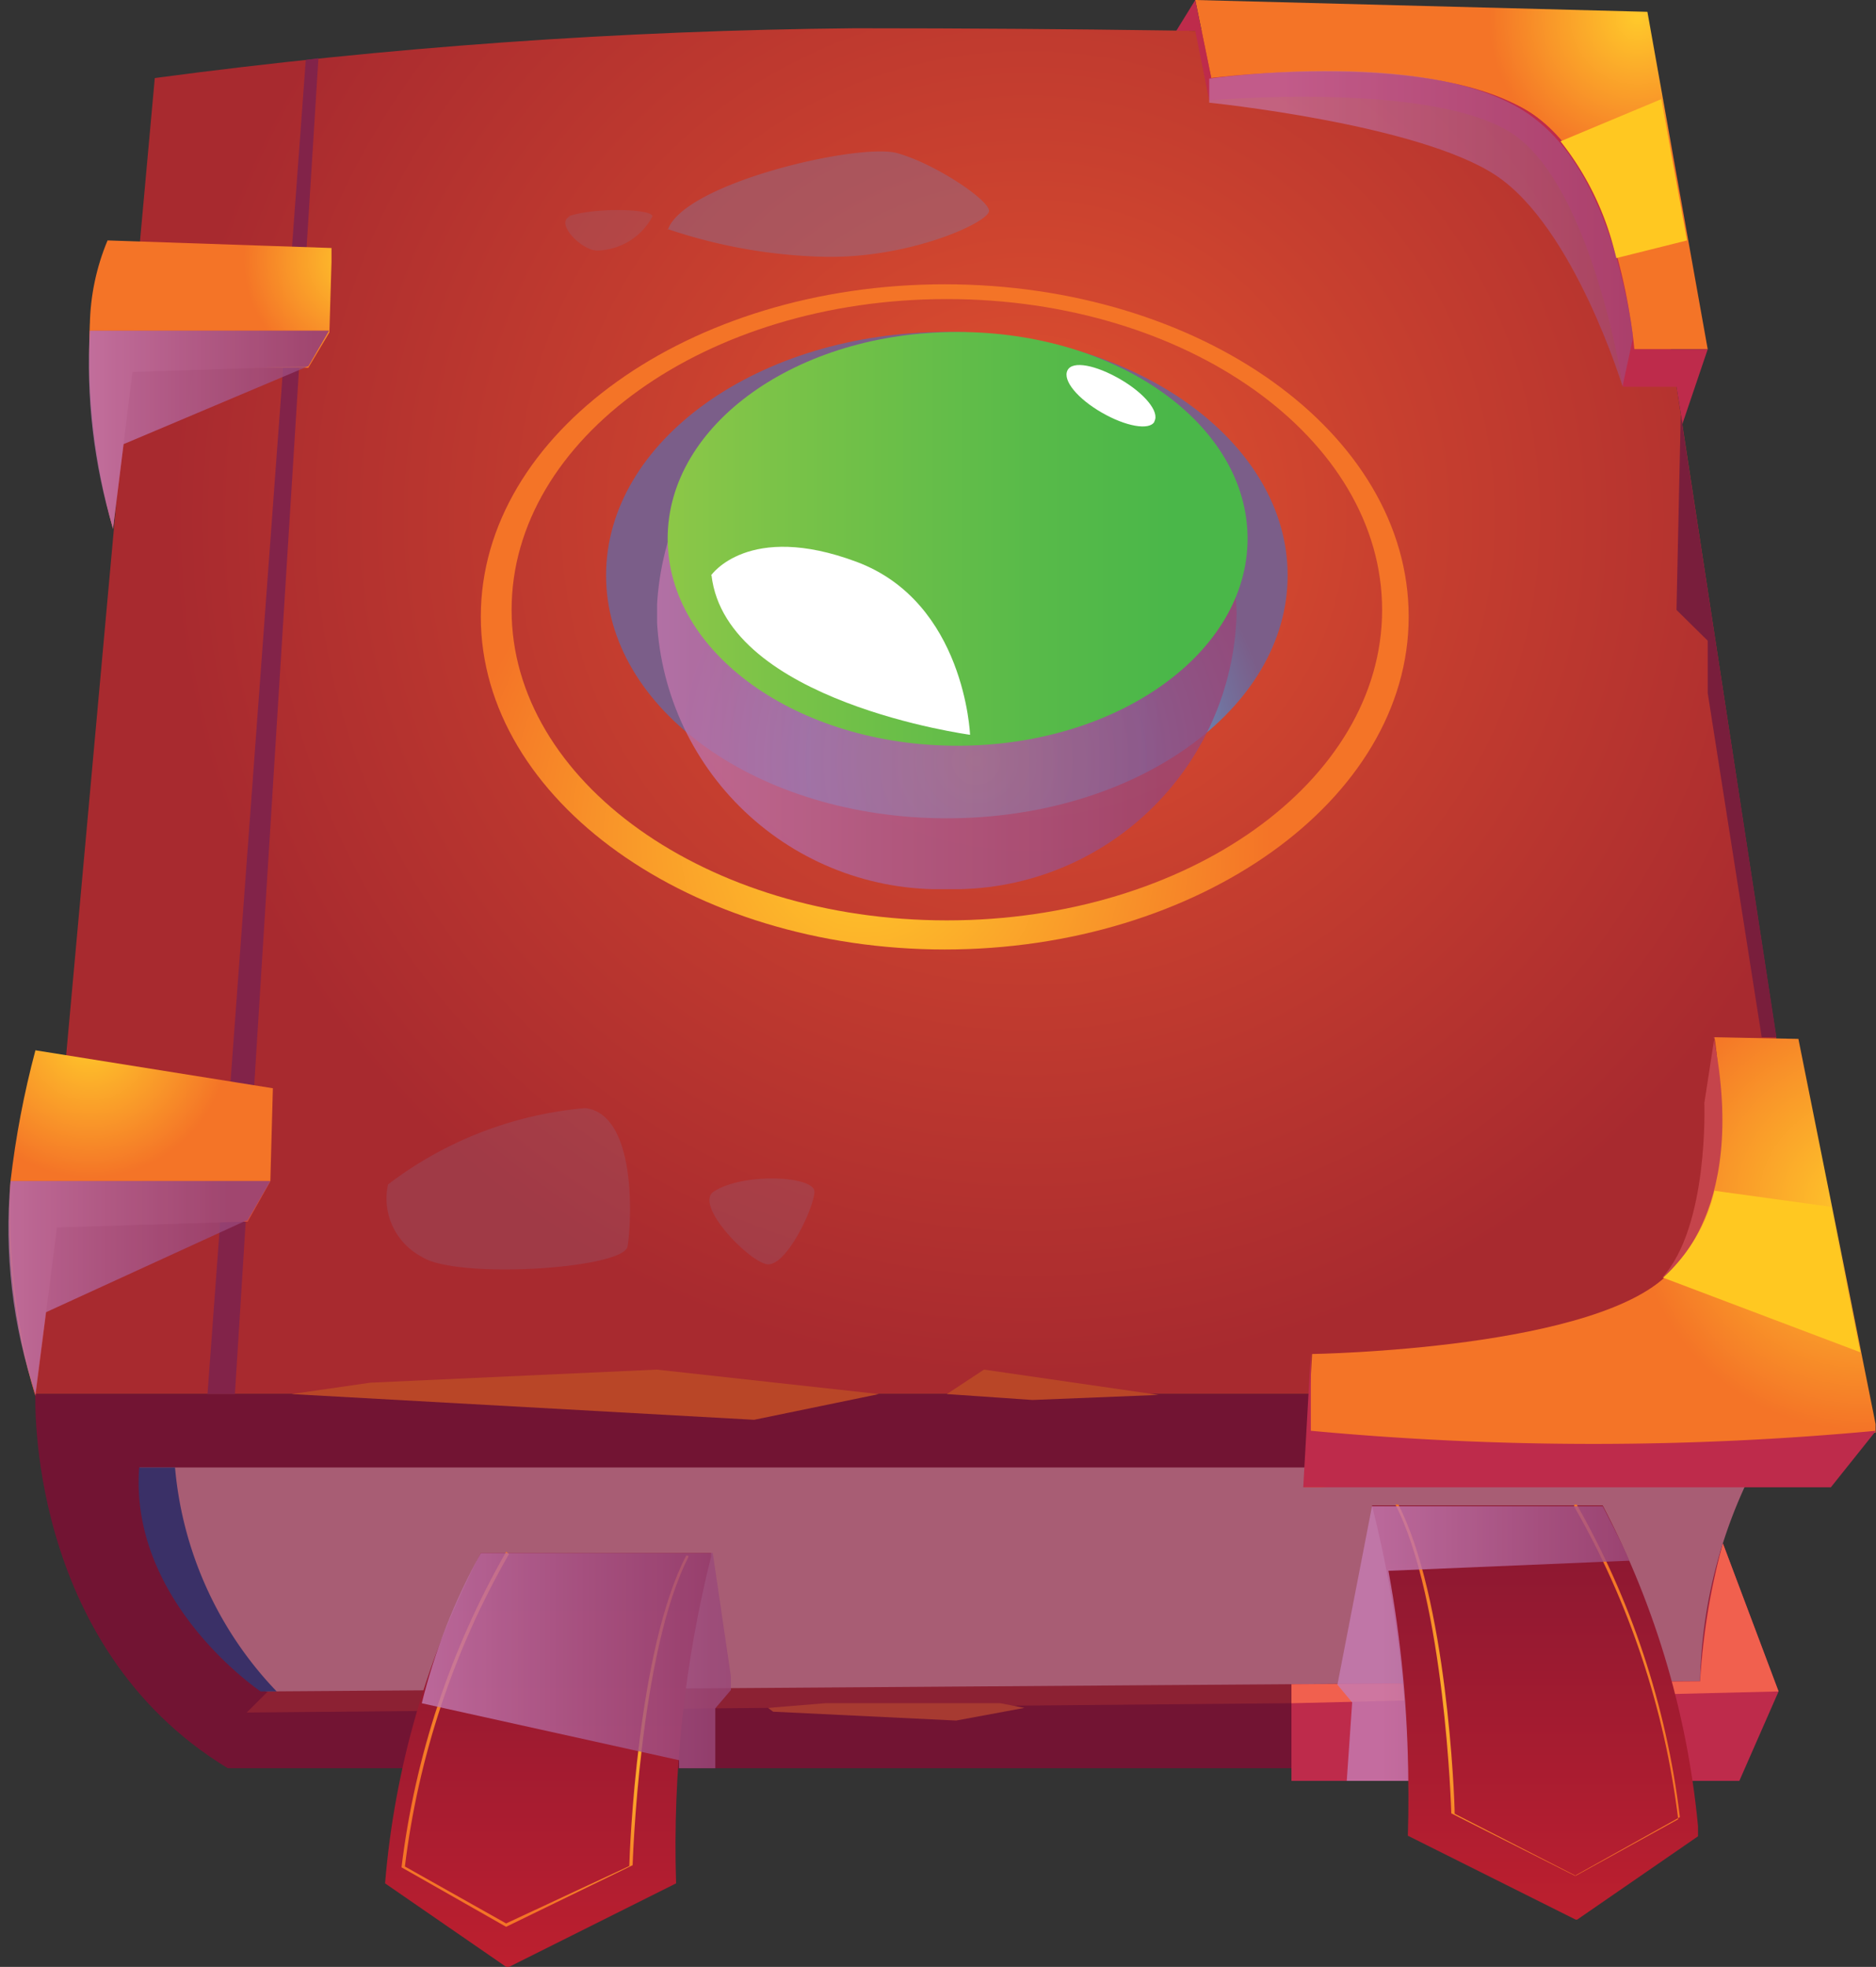 <svg xmlns="http://www.w3.org/2000/svg" xmlns:xlink="http://www.w3.org/1999/xlink" viewBox="0 0 44.48 46.63"><rect x="0" y="0" width="44.48" height="46.63" fill="#333333" stroke="none"/><defs><style>.cls-1,.cls-2{fill:none;}.cls-2{clip-rule:evenodd;}.cls-3{isolation:isolate;}.cls-4{clip-path:url(#clip-path);}.cls-5{fill:url(#radial-gradient);}.cls-6{fill:#721433;}.cls-10,.cls-13,.cls-18,.cls-23,.cls-34,.cls-41,.cls-42,.cls-43,.cls-46,.cls-51,.cls-6,.cls-7,.cls-8,.cls-9{fill-rule:evenodd;}.cls-7{fill:#8c2133;}.cls-8{fill:#a85d74;}.cls-9{fill:#3a3067;}.cls-10{fill:#822349;}.cls-11{clip-path:url(#clip-path-2);}.cls-12{fill:url(#radial-gradient-2);}.cls-13{fill:#c5444b;}.cls-14{clip-path:url(#clip-path-3);}.cls-15{fill:url(#radial-gradient-3);}.cls-16{clip-path:url(#clip-path-4);}.cls-17{fill:url(#radial-gradient-4);}.cls-18{fill:#be2b4b;}.cls-19{clip-path:url(#clip-path-5);}.cls-20{fill:url(#radial-gradient-5);}.cls-21{clip-path:url(#clip-path-6);}.cls-22{fill:url(#radial-gradient-6);}.cls-23{fill:#f1604e;}.cls-24{clip-path:url(#clip-path-7);}.cls-25{fill:url(#radial-gradient-7);}.cls-26{opacity:0.8;}.cls-26,.cls-44,.cls-49,.cls-52{mix-blend-mode:multiply;}.cls-27{clip-path:url(#clip-path-8);}.cls-28{clip-path:url(#clip-path-9);}.cls-29{fill:url(#linear-gradient);}.cls-30{clip-path:url(#clip-path-10);}.cls-31{fill:url(#linear-gradient-2);}.cls-32{mix-blend-mode:soft-light;}.cls-33{clip-path:url(#clip-path-11);}.cls-34{fill:#fff;}.cls-35{clip-path:url(#clip-path-12);}.cls-36{clip-path:url(#clip-path-13);}.cls-37{fill:url(#linear-gradient-3);}.cls-38{clip-path:url(#clip-path-14);}.cls-39{clip-path:url(#clip-path-15);}.cls-40{fill:url(#linear-gradient-4);}.cls-41{fill:#ffc821;}.cls-42{fill:#b94627;}.cls-43{fill:#a73a31;}.cls-44{opacity:0.2;}.cls-45{clip-path:url(#clip-path-16);}.cls-46{fill:#8376a1;}.cls-47{clip-path:url(#clip-path-17);}.cls-48{clip-path:url(#clip-path-18);}.cls-49{opacity:0.4;}.cls-50{clip-path:url(#clip-path-19);}.cls-51{fill:#791e3c;}.cls-52{opacity:0.6;}.cls-53{clip-path:url(#clip-path-20);}.cls-54{clip-path:url(#clip-path-21);}.cls-55{fill:url(#linear-gradient-5);}.cls-56{clip-path:url(#clip-path-22);}.cls-57{fill:url(#linear-gradient-6);}.cls-58{clip-path:url(#clip-path-23);}.cls-59{fill:url(#radial-gradient-8);}.cls-60{clip-path:url(#clip-path-24);}.cls-61{fill:url(#linear-gradient-7);}.cls-62{clip-path:url(#clip-path-25);}.cls-63{fill:url(#radial-gradient-9);}.cls-64{clip-path:url(#clip-path-26);}.cls-65{clip-path:url(#clip-path-27);}.cls-66{fill:url(#linear-gradient-8);}.cls-67{clip-path:url(#clip-path-28);}.cls-68{clip-path:url(#clip-path-29);}.cls-69{fill:url(#linear-gradient-9);}</style><clipPath id="clip-path"><path class="cls-1" d="M3.67,1.85.84,33.05H43.41L38.5,1S31,.67,20.26.67A135.12,135.12,0,0,0,3.67,1.85"/></clipPath><radialGradient id="radial-gradient" cx="-500.83" cy="118.2" r="1" gradientTransform="matrix(21.29, 0, 0, -21.29, 10687.01, 2528.73)" gradientUnits="userSpaceOnUse"><stop offset="0" stop-color="#e3532f"/><stop offset="0.41" stop-color="#c8402f"/><stop offset="0.96" stop-color="#a82a2f"/><stop offset="1" stop-color="#a82a2f"/></radialGradient><clipPath id="clip-path-2"><path class="cls-1" d="M.25,28a14.46,14.46,0,0,0,.59,5.1l.34-4.14,4.69,0L6.41,28l.06-2.2L.84,24.9A21.72,21.72,0,0,0,.25,28"/></clipPath><radialGradient id="radial-gradient-2" cx="-548.27" cy="92.41" r="1" gradientTransform="matrix(3.31, 0, 0, -3.31, 1816.91, 330.48)" gradientUnits="userSpaceOnUse"><stop offset="0" stop-color="#ffc92b"/><stop offset="0.6" stop-color="#f99729"/><stop offset="1" stop-color="#f47427"/></radialGradient><clipPath id="clip-path-3"><path class="cls-1" d="M2.13,7.66a16,16,0,0,0,.55,4.88L3,8.72l4.31,0,.5-.84.06-2L2.55,5.7a5.44,5.44,0,0,0-.42,2"/></clipPath><radialGradient id="radial-gradient-3" cx="-558.79" cy="86.7" gradientTransform="matrix(2.78, 0, 0, -2.78, 1562, 247.19)" xlink:href="#radial-gradient-2"/><clipPath id="clip-path-4"><path class="cls-1" d="M40.65,24.59s.62,3.61-1,5.51-8.54,2-8.54,2l-.18,3.2,13.58-1.34-1.87-9.33Z"/></clipPath><radialGradient id="radial-gradient-4" cx="-525.47" cy="104.81" r="1" gradientTransform="matrix(5.56, 0, 0, -5.56, 2965.76, 611.26)" gradientUnits="userSpaceOnUse"><stop offset="0" stop-color="#ffc92b"/><stop offset="0.59" stop-color="#f99729"/><stop offset="0.97" stop-color="#f47427"/><stop offset="1" stop-color="#f47427"/></radialGradient><clipPath id="clip-path-5"><path class="cls-1" d="M28.72,1.85s5.54-.4,7.5.78,2.52,5.65,2.52,5.65h1.75l-1.43-8L28.34,0Z"/></clipPath><radialGradient id="radial-gradient-5" cx="-544.65" cy="94.38" gradientTransform="matrix(3.53, 0, 0, -3.53, 1961.45, 333.58)" xlink:href="#radial-gradient-2"/><clipPath id="clip-path-6"><path class="cls-1" d="M12.13,14.46c0-4.07,4.62-7.37,10.32-7.37s10.32,3.3,10.32,7.37-4.62,7.36-10.32,7.36-10.32-3.3-10.32-7.36m-.73.16c0,4.36,5,7.89,11,7.89s11-3.53,11-7.89-4.94-7.88-11-7.88-11,3.53-11,7.88"/></clipPath><radialGradient id="radial-gradient-6" cx="-511.45" cy="112.43" gradientTransform="matrix(9.6, 0, 0, -9.6, 4930.44, 1099.28)" xlink:href="#radial-gradient-2"/><clipPath id="clip-path-7"><path class="cls-1" d="M14.37,13.64c0,3.18,3.61,5.76,8.08,5.76s8.08-2.58,8.08-5.76-3.62-5.77-8.08-5.77-8.08,2.58-8.08,5.77"/></clipPath><radialGradient id="radial-gradient-7" cx="-518.55" cy="108.57" r="1" gradientTransform="matrix(7.02, 0, 0, -7.02, 3663.37, 780.2)" gradientUnits="userSpaceOnUse"><stop offset="0" stop-color="#97d1aa"/><stop offset="0.57" stop-color="#5ca3d1"/><stop offset="0.61" stop-color="#5f9cca"/><stop offset="0.87" stop-color="#736f9b"/><stop offset="1" stop-color="#7b5e89"/></radialGradient><clipPath id="clip-path-8"><rect class="cls-1" x="15.58" y="8.01" width="13.75" height="13.07"/></clipPath><clipPath id="clip-path-9"><path class="cls-2" d="M29.32,14.55a6.71,6.71,0,0,1-6.87,6.53,6.71,6.71,0,0,1-6.88-6.53A6.72,6.72,0,0,1,22.45,8a6.72,6.72,0,0,1,6.87,6.54"/></clipPath><linearGradient id="linear-gradient" x1="-505.61" y1="115.6" x2="-504.61" y2="115.6" gradientTransform="matrix(13.75, 0, 0, -13.75, 6965.94, 1603.67)" gradientUnits="userSpaceOnUse"><stop offset="0" stop-color="#c57cb4"/><stop offset="0.54" stop-color="#ab5d91"/><stop offset="1" stop-color="#984678"/></linearGradient><clipPath id="clip-path-10"><path class="cls-1" d="M15.83,12.77c0,2.71,3.08,4.91,6.87,4.91s6.88-2.2,6.88-4.91-3.08-4.9-6.88-4.9-6.87,2.19-6.87,4.9"/></clipPath><linearGradient id="linear-gradient-2" x1="-505.61" y1="115.6" x2="-504.61" y2="115.6" gradientTransform="matrix(13.75, 0, 0, -13.75, 6966.18, 1601.89)" gradientUnits="userSpaceOnUse"><stop offset="0" stop-color="#98ca47"/><stop offset="0.31" stop-color="#7bc348"/><stop offset="0.76" stop-color="#58ba49"/><stop offset="1" stop-color="#4ab749"/></linearGradient><clipPath id="clip-path-11"><rect class="cls-1" x="16.86" y="12.96" width="6.13" height="4.46"/></clipPath><clipPath id="clip-path-12"><rect class="cls-1" x="2.06" y="7.84" width="5.74" height="4.69"/></clipPath><clipPath id="clip-path-13"><path class="cls-2" d="M7.8,7.84l-.49.84L2.93,10.53l-.25,2a13.65,13.65,0,0,1-.55-4.7Z"/></clipPath><linearGradient id="linear-gradient-3" x1="-524.45" y1="105.36" x2="-523.45" y2="105.36" gradientTransform="matrix(5.74, 0, 0, -5.74, 3012.06, 614.89)" xlink:href="#linear-gradient"/><clipPath id="clip-path-14"><rect class="cls-1" x="0.2" y="27.95" width="6.21" height="5.1"/></clipPath><clipPath id="clip-path-15"><path class="cls-2" d="M6.41,28l-.54.92L1.09,31.11.84,33.05A12.43,12.43,0,0,1,.25,28Z"/></clipPath><linearGradient id="linear-gradient-4" x1="-522.01" y1="106.69" x2="-521.01" y2="106.69" gradientTransform="matrix(6.21, 0, 0, -6.21, 3240.87, 692.84)" xlink:href="#linear-gradient"/><clipPath id="clip-path-16"><rect class="cls-1" x="9.13" y="26.26" width="5.81" height="3.84"/></clipPath><clipPath id="clip-path-17"><rect class="cls-1" x="16.82" y="27.94" width="2.49" height="2.04"/></clipPath><clipPath id="clip-path-18"><rect class="cls-1" x="13.4" y="4.98" width="2.07" height="0.96"/></clipPath><clipPath id="clip-path-19"><rect class="cls-1" x="15.83" y="3.59" width="7.62" height="2.54"/></clipPath><clipPath id="clip-path-20"><rect class="cls-1" x="28.67" y="1.66" width="10.04" height="7.5"/></clipPath><clipPath id="clip-path-21"><path class="cls-2" d="M38.72,8l-.25,1.16s-1.15-3.77-3-5-6.84-1.73-6.84-1.73l0-.56s5.64-.83,7.83,1C38.33,4.36,38.72,8,38.72,8"/></clipPath><linearGradient id="linear-gradient-5" x1="-510.59" y1="112.93" x2="-509.59" y2="112.93" gradientTransform="matrix(10.04, 0, 0, -10.04, 5156.6, 1139.24)" xlink:href="#linear-gradient"/><clipPath id="clip-path-22"><path class="cls-1" d="M11.4,36.82a20.51,20.51,0,0,0-2.27,7.83l2.9,2,4-2a28.32,28.32,0,0,1,.85-7.83Z"/></clipPath><linearGradient id="linear-gradient-6" x1="-502.39" y1="141.85" x2="-501.39" y2="141.85" gradientTransform="matrix(0, -9.82, -9.82, 0, 1405.7, -4885.93)" gradientUnits="userSpaceOnUse"><stop offset="0" stop-color="#c2202f"/><stop offset="0.96" stop-color="#8e1831"/><stop offset="1" stop-color="#8e1831"/></linearGradient><clipPath id="clip-path-23"><path class="cls-1" d="M9.52,44.27v0L12,45.68h0L15,44.22h0v0s.15-5.06,1.34-7.34l-.07,0c-1.16,2.22-1.34,7-1.35,7.36L12,45.6,9.6,44.25a19.66,19.66,0,0,1,2.47-7.41L12,36.79a19.9,19.9,0,0,0-2.48,7.48"/></clipPath><radialGradient id="radial-gradient-8" cx="-538.97" cy="97.47" gradientTransform="matrix(3.96, 0, 0, -3.96, 2147.99, 427.37)" xlink:href="#radial-gradient-4"/><clipPath id="clip-path-24"><path class="cls-1" d="M32.53,35.69a28.32,28.32,0,0,1,.85,7.83l4,2,2.9-2A20.51,20.51,0,0,0,38,35.69Z"/></clipPath><linearGradient id="linear-gradient-7" x1="-502.39" y1="104.04" x2="-501.39" y2="104.04" gradientTransform="translate(-985.06 -4887.05) rotate(-90) scale(9.82)" xlink:href="#linear-gradient-6"/><clipPath id="clip-path-25"><path class="cls-1" d="M37.32,35.71a19.67,19.67,0,0,1,2.47,7.42l-2.43,1.34L34.49,43c0-.39-.19-5.14-1.35-7.36l-.07,0c1.19,2.29,1.34,7.3,1.34,7.35v0l2.93,1.48h0l2.49-1.39h0v0a19.7,19.7,0,0,0-2.48-7.47Z"/></clipPath><radialGradient id="radial-gradient-9" cx="-445.25" cy="97.47" gradientTransform="translate(-1727.4 426.26) rotate(180) scale(3.96)" xlink:href="#radial-gradient-4"/><clipPath id="clip-path-26"><rect class="cls-1" x="9.97" y="36.82" width="7.36" height="5.1"/></clipPath><clipPath id="clip-path-27"><path class="cls-2" d="M10,40.38l6.1,1.35v.19h.86V40.5l.41-.48-.47-3.2H11.4A14.49,14.49,0,0,0,10,40.38"/></clipPath><linearGradient id="linear-gradient-8" x1="-517.33" y1="109.23" x2="-516.33" y2="109.23" gradientTransform="matrix(7.36, 0, 0, -7.36, 3817.48, 843.31)" xlink:href="#linear-gradient"/><clipPath id="clip-path-28"><rect class="cls-1" x="31.71" y="35.69" width="6.93" height="6.53"/></clipPath><clipPath id="clip-path-29"><path class="cls-2" d="M38.64,37l-5.72.24a28.45,28.45,0,0,1,.47,5H31.93l.13-1.88-.35-.42.82-4.23H38s.47.89.65,1.33"/></clipPath><linearGradient id="linear-gradient-9" x1="-518.89" y1="108.39" x2="-517.89" y2="108.39" gradientTransform="matrix(6.93, 0, 0, -6.93, 3628.7, 790.31)" xlink:href="#linear-gradient"/></defs><title>icon-38</title><g class="cls-3"><g id="Layer_2" data-name="Layer 2"><g id="Layer_1-2" data-name="Layer 1"><g class="cls-4"><rect class="cls-5" x="0.84" y="0.67" width="42.57" height="32.38"/></g><path class="cls-6" d="M.84,33.05S.59,39,5.4,41.92H41l.62-1.64-1.68-7.23Z"/><polygon class="cls-6" points="43.41 33.05 43.01 34.79 0.97 34.79 0.84 33.05 43.41 33.05"/><polygon class="cls-7" points="41.59 40.28 5.85 40.6 6.35 40.1 40.79 36.82 41.59 40.28"/><path class="cls-8" d="M41.59,34.79a11.61,11.61,0,0,0-1.28,5.07l-34,.24s-3-2.08-3-5.31Z"/><path class="cls-9" d="M3.3,34.79h.85A8.77,8.77,0,0,0,6.56,40.1H6.18S3.06,38,3.3,34.79"/><polygon class="cls-10" points="4.92 33.05 7.25 1.42 7.55 1.38 5.57 33.05 4.92 33.05"/><g class="cls-11"><rect class="cls-12" x="0.19" y="24.9" width="6.28" height="8.15"/></g><path class="cls-13" d="M6.41,28H.25a16.64,16.64,0,0,0,.59,5.1l.51-4,4.52-.14Z"/><g class="cls-14"><rect class="cls-15" x="2.1" y="5.7" width="5.76" height="6.84"/></g><path class="cls-13" d="M7.8,7.84H2.13a15.19,15.19,0,0,0,.55,4.7l.46-3.72,4.17-.14Z"/><g class="cls-16"><rect class="cls-17" x="30.89" y="24.59" width="13.58" height="10.67"/></g><path class="cls-18" d="M44.48,33.92l-1.07,1.34H30.9l.18-3.2v1.86a72.2,72.2,0,0,0,13.4,0"/><path class="cls-13" d="M40.65,24.59l-.24,1.56s.11,2.93-1,4.14c0,0,2.08-1.38,1.22-5.7"/><g class="cls-19"><rect class="cls-20" x="28.34" width="12.15" height="8.28"/></g><path class="cls-18" d="M40.49,8.28l-.6,1.77-.14-.88H38.48s-.72-4.74-2.62-6-7.19-.79-7.19-.79L28.34.73h-.45L28.34,0l.38,1.85s5.35-.71,7.65.88c2.05,1.41,2.38,5.55,2.38,5.55Z"/><path class="cls-18" d="M30.62,40.38v1.84H41.24l.93-2.12-1.32-3.51a14,14,0,0,0-.54,3.27l-9.69.07Z"/><g class="cls-21"><rect class="cls-22" x="11.4" y="6.74" width="22.09" height="15.77"/></g><path class="cls-23" d="M30.62,40.38l11.55-.28-1.32-3.51a16.19,16.19,0,0,0-.54,3.27l-9.69.07Z"/><g class="cls-24"><rect class="cls-25" x="14.37" y="7.87" width="16.16" height="11.54"/></g><g class="cls-26"><g class="cls-27"><g class="cls-28"><rect class="cls-29" x="15.57" y="8.01" width="13.75" height="13.07"/></g></g></g><g class="cls-30"><rect class="cls-31" x="15.83" y="7.87" width="13.75" height="9.81"/></g><g class="cls-32"><g class="cls-33"><path class="cls-34" d="M16.86,13.64s.88-1.28,3.45-.32S23,17.42,23,17.42s-5.78-.78-6.13-3.78"/></g></g><path class="cls-34" d="M27.37,10c-.12.21-.68.11-1.25-.22s-.93-.76-.81-1,.68-.12,1.25.21.94.77.81,1"/><g class="cls-26"><g class="cls-35"><g class="cls-36"><rect class="cls-37" x="1.83" y="7.84" width="5.97" height="4.69"/></g></g></g><g class="cls-26"><g class="cls-38"><g class="cls-39"><rect class="cls-40" y="27.95" width="6.41" height="5.1"/></g></g></g><path class="cls-41" d="M37,3.35l2.39-1L40,5.7l-1.68.42A6.88,6.88,0,0,0,37,3.35"/><path class="cls-41" d="M39.43,30.29l4.68,1.77-.7-3.45-2.76-.38a4,4,0,0,1-1.22,2.06"/><polygon class="cls-42" points="6.91 33.05 8.78 32.78 15.57 32.47 20.84 33.05 17.88 33.66 6.91 33.05"/><polygon class="cls-42" points="22.45 33.05 23.33 32.47 27.47 33.07 24.48 33.19 22.45 33.05"/><polygon class="cls-43" points="18.21 40.49 19.56 40.38 23.72 40.38 24.29 40.49 22.67 40.79 18.33 40.58 18.21 40.49"/><g class="cls-44"><g class="cls-45"><path class="cls-46" d="M9.2,28.08a9,9,0,0,1,4.68-1.81c1.24.16,1.09,2.75,1,3.28s-4.08.79-4.89.24a1.56,1.56,0,0,1-.79-1.71"/></g></g><g class="cls-44"><g class="cls-47"><path class="cls-46" d="M16.92,28.25c-.46.31.79,1.62,1.25,1.72s1.14-1.35,1.14-1.72-1.68-.46-2.39,0"/></g></g><g class="cls-44"><g class="cls-48"><path class="cls-46" d="M13.52,5.13c-.38.14.26.81.64.81a1.52,1.52,0,0,0,1.31-.81c0-.18-1.37-.22-2,0"/></g></g><g class="cls-49"><g class="cls-50"><path class="cls-46" d="M15.83,5.46c.36-1.12,4.54-2.08,5.44-1.83S23.45,4.74,23.45,5s-1.79,1.1-3.81,1.09a12.47,12.47,0,0,1-3.81-.66"/></g></g><polygon class="cls-51" points="39.85 9.83 39.75 14.46 40.49 15.19 40.49 16.43 41.77 24.59 42.12 24.59 39.85 9.83"/><g class="cls-52"><g class="cls-53"><g class="cls-54"><rect class="cls-55" x="28.67" y="1.02" width="10.04" height="8.15"/></g></g></g><g class="cls-56"><rect class="cls-57" x="9.13" y="36.82" width="7.73" height="9.82"/></g><g class="cls-58"><rect class="cls-59" x="9.51" y="36.79" width="6.81" height="8.9"/></g><g class="cls-60"><rect class="cls-61" x="32.53" y="35.69" width="7.73" height="9.82"/></g><g class="cls-62"><rect class="cls-63" x="33.07" y="35.67" width="6.81" height="8.9"/></g><g class="cls-26"><g class="cls-64"><g class="cls-65"><rect class="cls-66" x="9.97" y="36.82" width="7.36" height="5.1"/></g></g></g><g class="cls-26"><g class="cls-67"><g class="cls-68"><rect class="cls-69" x="31.71" y="35.69" width="6.93" height="6.53"/></g></g></g></g></g></g></svg>